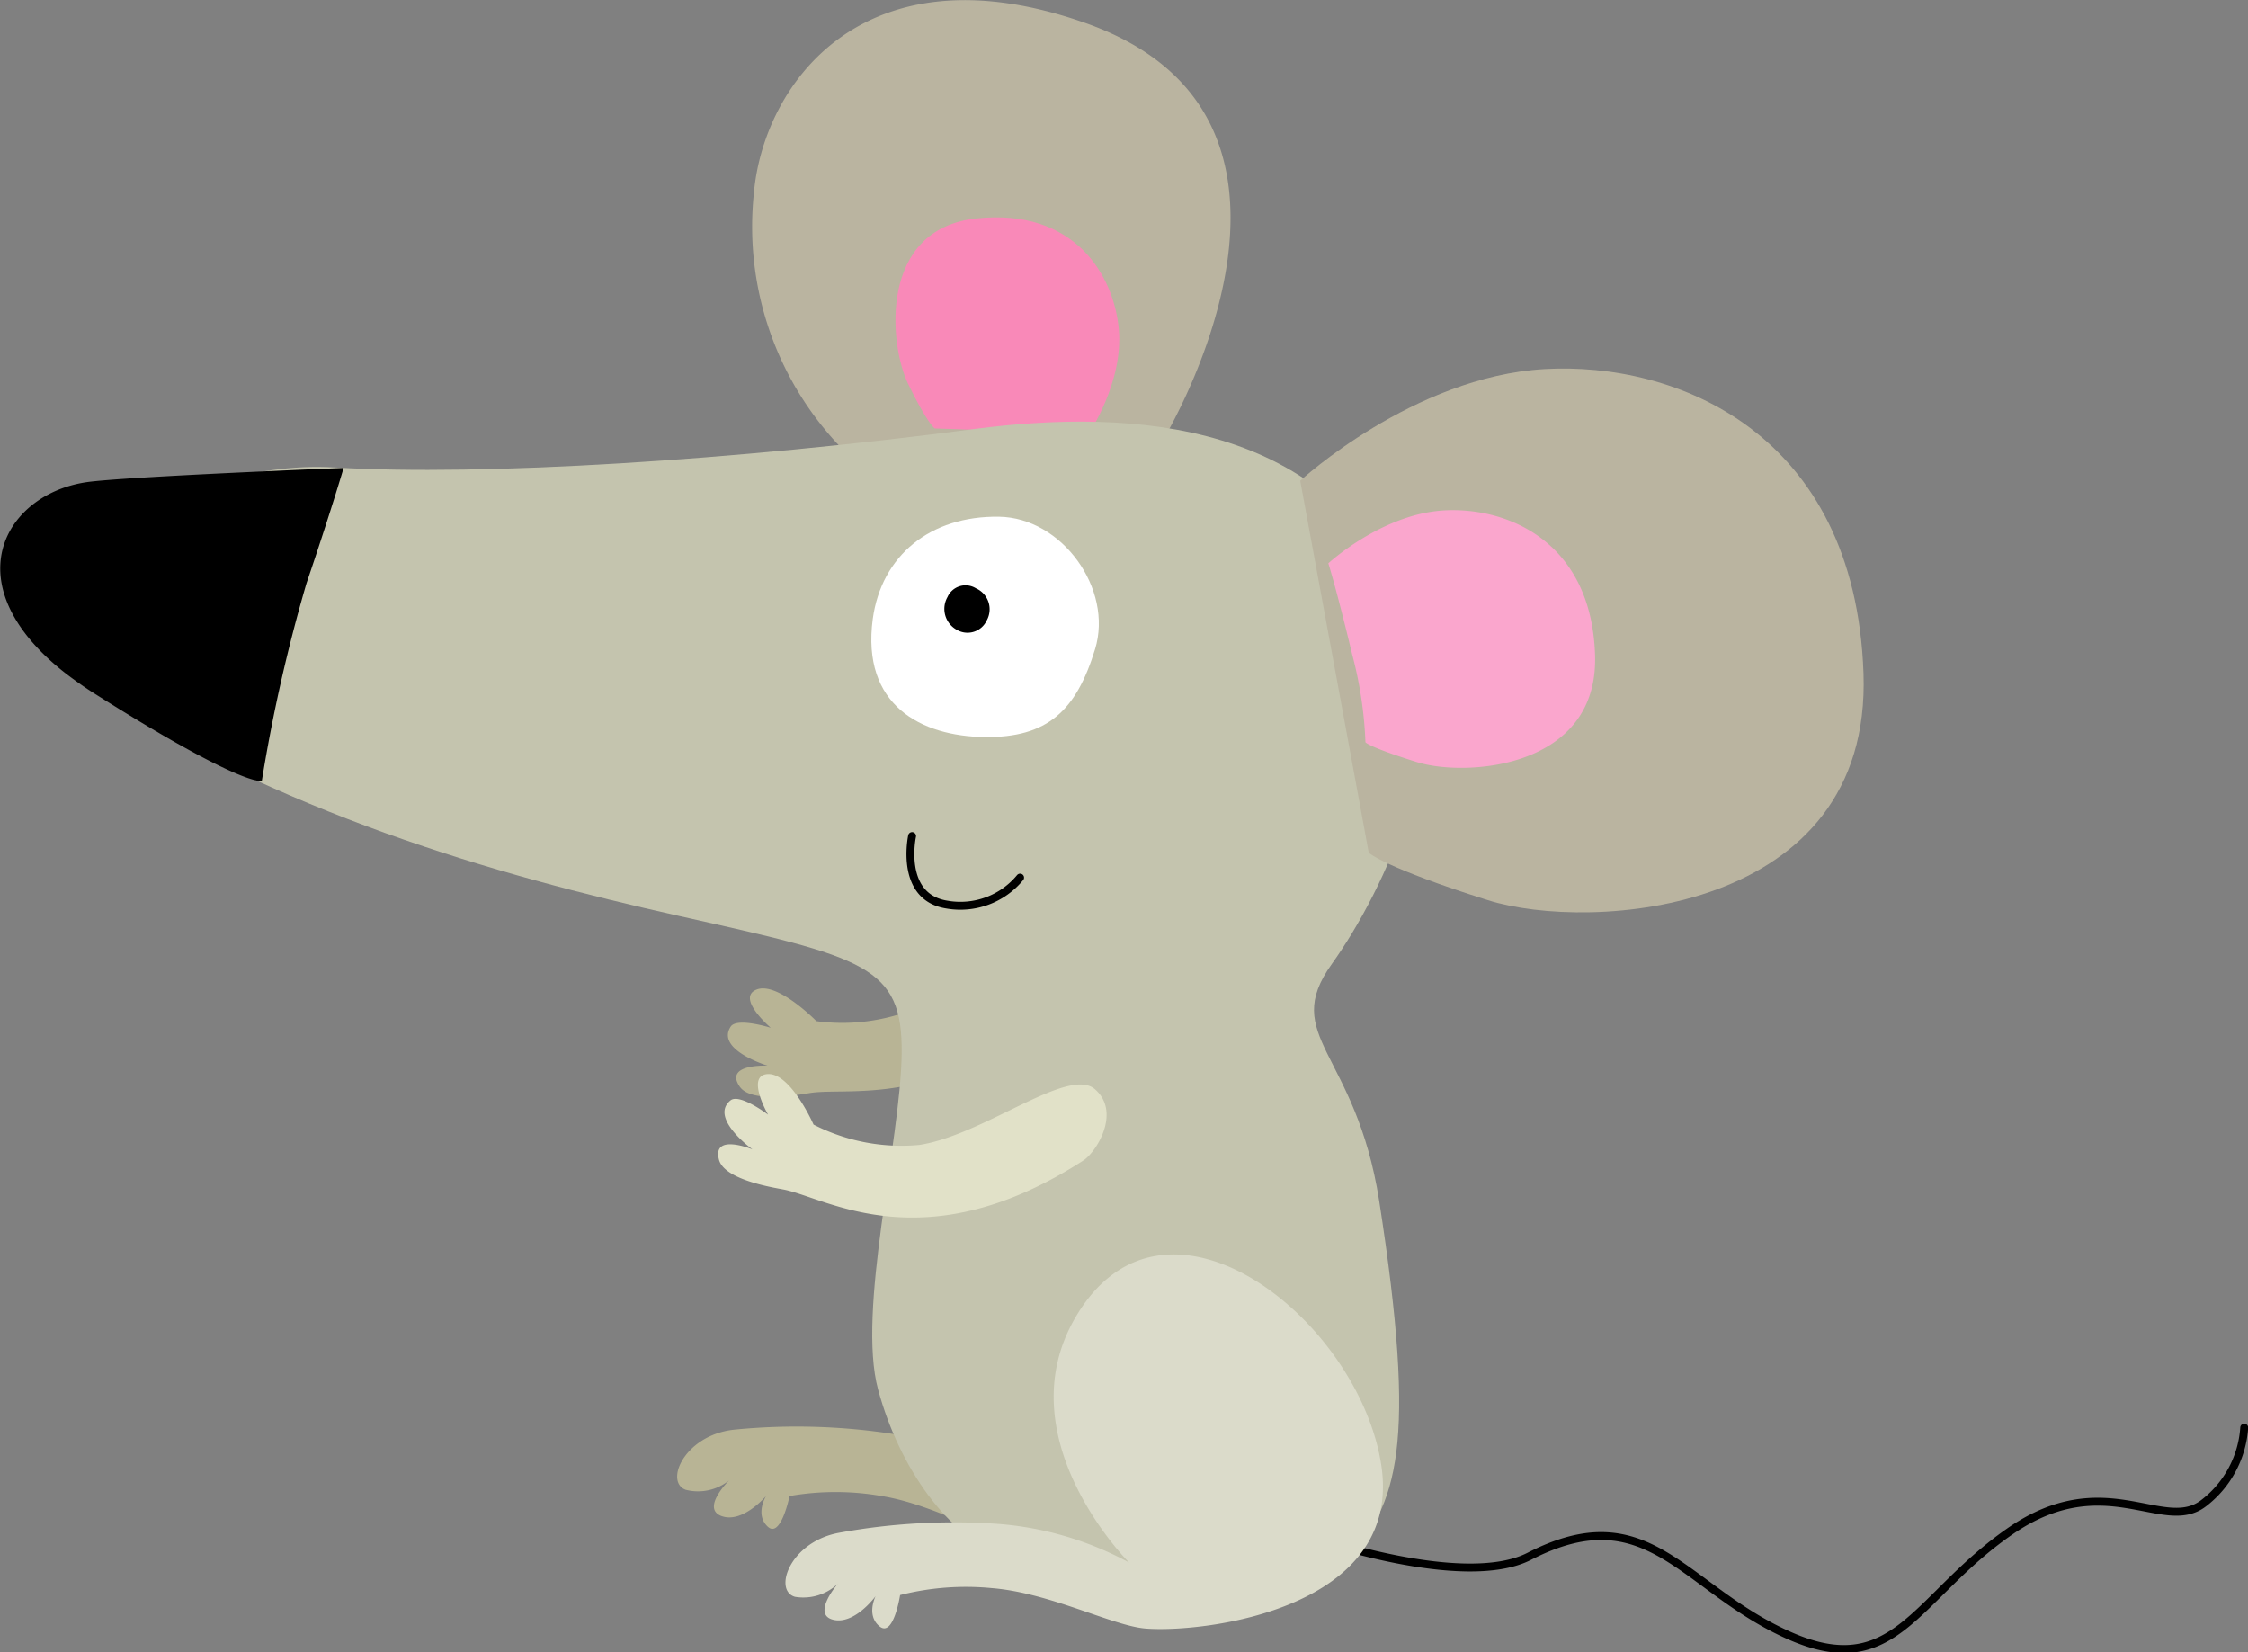 <svg xmlns="http://www.w3.org/2000/svg" viewBox="0 0 142.36 104.62"><rect x="0" y="0" width="142.36" height="104.62" fill="#808080" stroke="none"/><defs><style>.cls-1{fill:#bab4a0;}.cls-2{fill:#f989b8;}.cls-3{fill:#b8b495;}.cls-4{fill:#c4c4ae;}.cls-5{fill:#faa6cd;}.cls-6{fill:#e1e1c8;}.cls-7{fill:none;stroke:#000;stroke-linecap:round;stroke-width:0.5px;}.cls-8{fill:#fff;}.cls-9{fill:#dbdbca;}</style></defs><title>rat</title><g id="Layer_2" data-name="Layer 2"><g id="Layer_1-2" data-name="Layer 1"><path class="cls-1" d="M73.64,27.88S86,7.56,68.74,1.46c-14.17-5-20.42,4-21,10.79a20.2,20.2,0,0,0,5.72,16.3Z"/><path class="cls-2" d="M68.94,27.47s2.22-3.27,1.91-6.64-2.78-7.66-9-7S56.3,21.8,57.5,24.29s1.69,2.84,1.69,2.84Z"/><path class="cls-3" d="M62.68,78.08c-5.26,7.32,2,15.86,2,15.86a20.53,20.53,0,0,0-8-3.12,40.07,40.07,0,0,0-10.11-.3c-3.17.29-4.52,3.28-3.16,3.81a3.14,3.14,0,0,0,2.76-.59S44.37,95.52,45.7,96s2.81-1.27,2.81-1.27-.72,1.17.11,1.94S50,94.73,50,94.73a16.91,16.91,0,0,1,5.83,0c3.63.59,7.45,3,9.5,3.36,3.7.6,16.42.12,15.73-9.14S69.11,69.13,62.68,78.08Z"/><path class="cls-3" d="M68.56,61.13c-7.22,9.41-14.43,7.67-17.2,8.07-.6.09-3.77.71-4.52-.4-1-1.46,1.77-1.32,1.77-1.32s-3.3-1-2.34-2.47c.39-.61,2.54.07,2.54.07s-2.22-1.89-.9-2.42,3.79,2,3.79,2a12.29,12.29,0,0,0,6.74-1c3.64-2,7.2-7.87,9.29-7.06S69.15,60.35,68.56,61.13Z"/><path class="cls-4" d="M61.74,27.16c-15.18,2-31.22,3-40.53,2.44-10.37-.67-24.59,8.28-16,13.8C17.78,51.51,31.25,55.37,43,58s14.17,3.12,14.1,8.72S54.25,83,55.61,88s4.47,9.3,7.91,10.51c8.32,2.93,18.49,3.79,21.74.28s4.5-7.19,2.08-22.75c-1.48-9.47-6.29-10.4-3-15s8.08-14.51,4.92-22.35C84.34,26.54,71.63,25.88,61.74,27.16Z"/><path d="M21.76,29.63s-13.81.55-16.27.9c-5.62.82-9,7.39.48,13.38s10.61,5.54,10.61,5.54a102.86,102.86,0,0,1,2.83-12.52C20.92,32.49,21.76,29.63,21.76,29.63Z"/><path class="cls-1" d="M82.34,30.44s7.15-6.59,15.47-7.07,19.66,4,20.2,19.26S100.73,59.05,94.22,57,86.68,54,86.68,54Z"/><path class="cls-5" d="M85.64,41.48c-1-4.17-1.52-5.81-1.52-5.81s3.38-3.12,7.32-3.35,9.32,1.9,9.57,9.13-8.19,7.77-11.27,6.81S86.47,47,86.47,47A25.26,25.26,0,0,0,85.64,41.48Z"/><path class="cls-6" d="M68.58,73.5c-10,6.44-16.18,2.38-18.92,1.83-.6-.12-3.79-.6-4.13-1.9-.44-1.7,2.12-.65,2.12-.65s-2.77-2-1.38-3.11c.59-.44,2.37.91,2.37.91s-1.45-2.52,0-2.57,2.88,3.2,2.88,3.2a12.22,12.22,0,0,0,6.69,1.29c4.09-.62,9.44-5,11.13-3.53S69.4,73,68.58,73.5Z"/><path class="cls-7" d="M83.11,97.32s9.56,3.36,13.73,1.23c7.56-3.89,9.71,2,16.44,5s8-2.42,14-6.58,9.71.17,12.26-1.78a6.58,6.58,0,0,0,2.58-4.79"/><path class="cls-8" d="M69.35,41.1c-1.19,3.89-3,5.62-7,5.57s-7.81-2-7.08-7.48c.55-4,3.63-6.54,8-6.47C67.25,32.78,70.51,37.29,69.35,41.1Z"/><path d="M62.49,39.28a1.34,1.34,0,0,1-1.9.6A1.51,1.51,0,0,1,60,37.81a1.25,1.25,0,0,1,1.8-.56A1.45,1.45,0,0,1,62.49,39.28Z"/><path class="cls-7" d="M57.76,52.94s-.84,3.86,2.2,4.34a4.9,4.9,0,0,0,4.64-1.71"/><path class="cls-9" d="M68.17,83.31C63.55,91,71.5,98.94,71.5,98.94a20.73,20.73,0,0,0-8.23-2.44,40.3,40.3,0,0,0-10.1.55c-3.13.55-4.23,3.65-2.83,4.06a3.17,3.17,0,0,0,2.71-.82s-1.66,1.92-.3,2.27,2.7-1.49,2.7-1.49-.62,1.22.26,1.92S57,101,57,101a17,17,0,0,1,5.8-.44c3.68.29,7.68,2.4,9.76,2.56,3.74.29,16.37-1.26,14.9-10.43S73.83,73.86,68.17,83.31Z"/></g></g></svg>